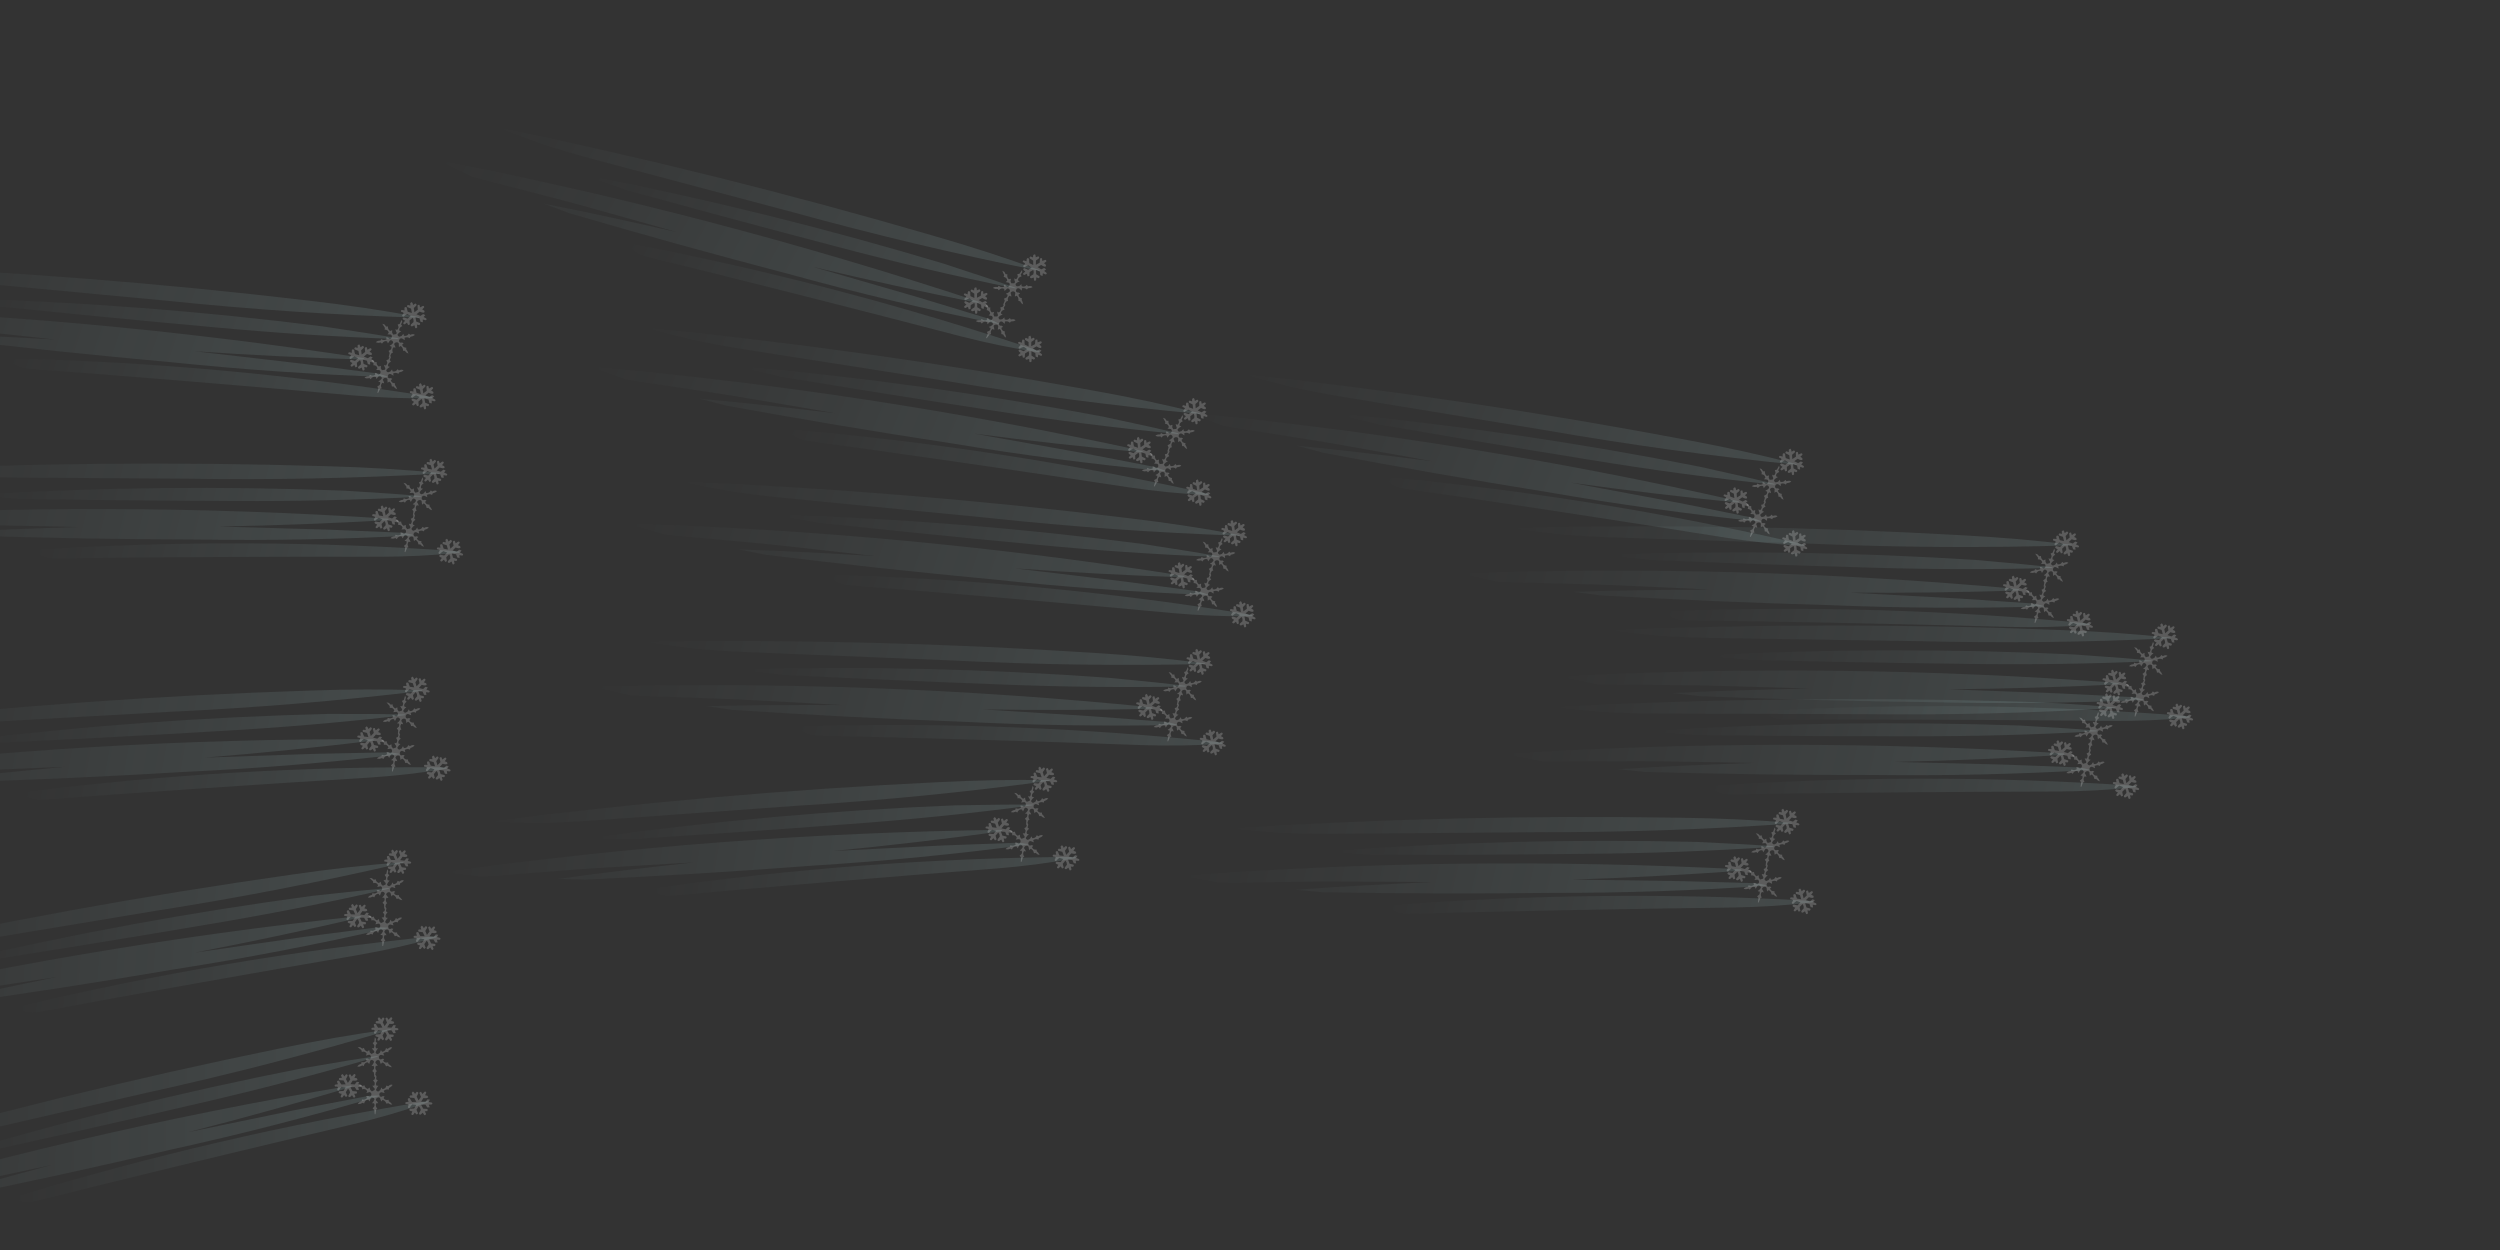 <?xml version="1.0" encoding="UTF-8" standalone="no"?>
<svg xmlns:xlink="http://www.w3.org/1999/xlink" height="150.0px" width="300.0px" xmlns="http://www.w3.org/2000/svg">
  <rect width="100%" height="100%" fill="#333333" stroke="none"/>
  <g transform="matrix(1.0, 0.0, 0.0, 1.0, 0.0, 0.0)">
    <use height="44.75" transform="matrix(-0.543, -0.188, 0.188, -0.543, 52.899, 64.66)" width="149.95" xlink:href="#sprite0"/>
    <use height="44.75" transform="matrix(-0.565, -0.105, 0.105, -0.565, 57.177, 108.772)" width="149.95" xlink:href="#sprite0"/>
    <use height="44.75" transform="matrix(-0.557, -0.14, 0.14, -0.557, 57.658, 83.033)" width="149.95" xlink:href="#sprite0"/>
    <use height="44.75" transform="matrix(-0.573, -0.043, 0.043, -0.573, 57.725, 128.524)" width="149.95" xlink:href="#sprite0"/>
    <use height="44.75" transform="matrix(-0.575, -0.008, 0.008, -0.575, 57.709, 147.971)" width="149.95" xlink:href="#sprite0"/>
    <use height="44.75" transform="matrix(-0.504, -0.275, 0.275, -0.504, 122.933, 59.086)" width="149.95" xlink:href="#sprite0"/>
    <use height="44.75" transform="matrix(-0.542, -0.19, 0.19, -0.542, 151.244, 90.82)" width="149.95" xlink:href="#sprite0"/>
    <use height="44.75" transform="matrix(-0.53, -0.221, 0.221, -0.53, 144.973, 76.308)" width="149.95" xlink:href="#sprite0"/>
    <use height="44.75" transform="matrix(-0.552, -0.159, 0.159, -0.552, 148.61, 106.043)" width="149.95" xlink:href="#sprite0"/>
    <use height="44.75" transform="matrix(-0.567, -0.096, 0.096, -0.567, 132.9, 119.464)" width="149.95" xlink:href="#sprite0"/>
    <use height="44.75" transform="matrix(-0.528, -0.225, 0.225, -0.528, 216.354, 82.397)" width="149.95" xlink:href="#sprite0"/>
    <use height="44.75" transform="matrix(-0.556, -0.145, 0.145, -0.556, 265.111, 102.85)" width="149.95" xlink:href="#sprite0"/>
    <use height="44.75" transform="matrix(-0.553, -0.154, 0.154, -0.553, 252.814, 91.744)" width="149.95" xlink:href="#sprite0"/>
    <use height="44.75" transform="matrix(-0.558, -0.138, 0.138, -0.558, 258.846, 111.175)" width="149.95" xlink:href="#sprite0"/>
    <use height="44.75" transform="matrix(-0.559, -0.132, 0.132, -0.559, 220.296, 124.949)" width="149.95" xlink:href="#sprite0"/>
  </g>
  <defs>
    <g id="sprite0" transform="matrix(1.0, 0.0, 0.0, 1.0, 77.15, 19.65)">
      <use height="40.3" transform="matrix(1.0, 0.0, 0.0, 1.0, -65.85, -17.65)" width="129.55" xlink:href="#shape0"/>
      <use height="4.9" transform="matrix(1.0, 0.0, 0.0, 1.0, -59.35, 20.2)" width="5.65" xlink:href="#shape1"/>
      <use height="8.25" transform="matrix(1.0, 0.0, 0.0, 1.0, -58.1, 12.65)" width="7.2" xlink:href="#shape2"/>
      <use height="4.9" transform="matrix(1.0, 0.0, 0.0, 1.0, -51.85, 8.25)" width="5.65" xlink:href="#shape1"/>
      <use height="8.25" transform="matrix(1.0, 0.0, 0.0, 1.0, -58.3, 4.85)" width="7.2" xlink:href="#shape2"/>
      <use height="4.9" transform="matrix(1.0, 0.0, 0.0, 1.0, -66.65, 4.8)" width="5.65" xlink:href="#shape1"/>
    </g>
    <g id="shape0" transform="matrix(1.0, 0.0, 0.0, 1.0, 65.85, 17.65)">
      <path d="M34.05 -5.05 Q-1.65 6.25 -39.3 14.2 L-49.1 16.0 -55.2 17.05 -55.05 16.85 Q-36.35 11.1 -17.5 6.5 4.25 1.1 26.05 -4.0 L33.7 -5.3 34.05 -5.05" fill="url(#gradient0)" fill-rule="evenodd" stroke="none"/>
      <path d="M20.25 -13.65 L20.05 -13.45 Q-21.85 0.0 -65.65 7.75 L-65.85 7.65 -65.7 7.45 Q-57.9 4.65 -50.0 2.65 -17.1 -5.55 15.65 -14.2 18.6 -15.0 20.25 -13.65" fill="url(#gradient1)" fill-rule="evenodd" stroke="none"/>
      <path d="M40.0 -14.8 Q26.25 -10.5 12.3 -6.6 L33.4 -11.45 55.7 -17.0 63.7 -17.4 Q8.45 0.15 -49.6 10.75 L-49.8 10.5 Q-32.9 5.2 -15.75 0.55 L-38.1 5.5 -53.55 8.7 -55.75 8.75 -55.6 8.65 Q-33.95 1.95 -11.95 -3.2 11.15 -8.95 34.4 -14.0 L40.0 -14.8" fill="url(#gradient2)" fill-rule="evenodd" stroke="none"/>
      <path d="M56.05 -5.4 Q11.45 8.2 -34.9 18.35 -46.3 20.9 -57.75 22.65 L-57.75 22.55 -57.55 22.45 Q-32.55 14.65 -6.95 8.65 L35.4 -1.7 Q46.1 -4.3 56.05 -5.4" fill="url(#gradient3)" fill-rule="evenodd" stroke="none"/>
    </g>
    <linearGradient gradientTransform="matrix(0.054, 0.0, 0.0, 0.014, -10.6, 5.85)" gradientUnits="userSpaceOnUse" id="gradient0" spreadMethod="pad" x1="-819.2" x2="819.2">
      <stop offset="0.0" stop-color="#ccffff" stop-opacity="0.122"/>
      <stop offset="1.0" stop-color="#ccffff" stop-opacity="0.0"/>
    </linearGradient>
    <linearGradient gradientTransform="matrix(0.053, 0.0, 0.0, 0.014, -22.8, -3.4)" gradientUnits="userSpaceOnUse" id="gradient1" spreadMethod="pad" x1="-819.2" x2="819.2">
      <stop offset="0.0" stop-color="#ccffff" stop-opacity="0.122"/>
      <stop offset="1.0" stop-color="#ccffff" stop-opacity="0.0"/>
    </linearGradient>
    <linearGradient gradientTransform="matrix(0.073, 0.0, 0.0, 0.017, 3.95, -3.45)" gradientUnits="userSpaceOnUse" id="gradient2" spreadMethod="pad" x1="-819.2" x2="819.2">
      <stop offset="0.0" stop-color="#ccffff" stop-opacity="0.122"/>
      <stop offset="1.0" stop-color="#ccffff" stop-opacity="0.0"/>
    </linearGradient>
    <linearGradient gradientTransform="matrix(0.07, 0.0, 0.0, 0.017, -0.85, 8.6)" gradientUnits="userSpaceOnUse" id="gradient3" spreadMethod="pad" x1="-819.2" x2="819.2">
      <stop offset="0.0" stop-color="#ccffff" stop-opacity="0.122"/>
      <stop offset="1.0" stop-color="#ccffff" stop-opacity="0.0"/>
    </linearGradient>
    <g id="shape1" transform="matrix(1.0, 0.0, 0.0, 1.0, 2.8, 2.45)">
      <path d="M1.55 -2.2 L1.35 -1.7 Q2.3 -1.6 1.85 -1.15 L1.0 -1.1 0.55 -0.35 1.4 -0.25 1.7 -0.6 1.95 -1.0 Q2.25 -1.1 2.3 -0.8 L2.15 -0.35 Q2.2 -0.15 2.75 -0.2 2.95 0.0 2.75 0.2 L2.15 0.3 Q2.6 1.05 2.05 1.05 1.85 1.05 1.75 0.7 L1.45 0.25 0.55 0.3 1.0 1.1 1.85 1.15 2.0 1.35 1.9 1.6 1.35 1.65 1.55 2.15 1.3 2.45 1.05 2.25 0.85 1.95 0.5 2.4 Q0.05 2.35 0.2 2.0 L0.5 1.4 0.1 0.6 -0.4 1.35 -0.05 2.15 Q-0.15 2.4 -0.4 2.4 L-0.7 1.95 -1.1 2.4 Q-1.35 2.6 -1.5 2.25 L-1.25 1.7 -1.5 1.65 -1.75 1.6 -1.9 1.35 Q-1.85 1.0 -0.9 1.1 L-0.45 0.35 -1.35 0.3 -1.75 0.85 -2.25 0.8 -2.05 0.3 -2.65 0.2 Q-2.95 0.0 -2.65 -0.2 L-2.05 -0.25 -2.25 -0.8 -1.75 -0.85 -1.35 -0.25 -0.45 -0.3 -0.9 -1.1 -1.75 -1.15 -1.85 -1.35 -1.75 -1.6 -1.25 -1.65 -1.5 -2.2 Q-1.4 -2.5 -1.15 -2.45 L-0.8 -1.95 -0.6 -2.15 -0.4 -2.35 -0.15 -2.35 Q0.05 -2.15 -0.15 -1.85 L-0.4 -1.4 -0.25 -0.95 0.05 -0.6 0.5 -1.35 0.35 -1.7 0.15 -2.1 0.45 -2.35 0.85 -1.95 1.2 -2.45 Q1.6 -2.5 1.55 -2.2" fill="url(#gradient4)" fill-rule="evenodd" stroke="none"/>
    </g>
    <radialGradient cx="0" cy="0" gradientTransform="matrix(0.003, 0.0, 0.0, -0.003, 0.05, 0.0)" gradientUnits="userSpaceOnUse" id="gradient4" r="819.2" spreadMethod="pad">
      <stop offset="0.067" stop-color="#ffffff" stop-opacity="0.2"/>
      <stop offset="1.0" stop-color="#ffffff" stop-opacity="0.2"/>
    </radialGradient>
    <g id="shape2" transform="matrix(1.0, 0.0, 0.0, 1.0, 3.6, 4.1)">
      <path d="M0.05 -4.1 L0.15 -3.2 0.5 -2.9 0.15 -2.45 Q0.05 -2.1 0.25 -1.8 L0.45 -1.85 0.65 -1.8 0.35 -1.45 0.15 -1.0 Q0.25 -0.6 0.7 -0.6 0.95 -0.65 1.0 -0.95 L1.15 -1.45 1.45 -1.1 Q2.1 -1.1 2.3 -1.9 L2.6 -1.75 3.1 -2.0 3.6 -2.05 Q3.5 -1.65 2.8 -1.4 L2.75 -1.05 Q2.2 -1.25 1.7 -0.75 L1.8 -0.55 1.9 -0.35 1.55 -0.3 1.15 -0.45 Q0.8 -0.4 0.8 0.05 0.85 0.45 1.2 0.5 L1.85 0.3 1.7 0.7 Q2.05 1.3 2.75 1.05 2.7 1.45 3.1 1.65 L3.6 2.05 3.1 2.05 2.65 1.75 2.3 1.9 Q2.15 1.3 1.55 1.15 L1.4 1.3 1.2 1.45 1.05 0.95 0.7 0.65 0.15 0.95 Q0.05 1.3 0.35 1.45 L0.65 1.85 0.25 1.85 0.15 2.1 0.15 2.5 0.5 2.95 0.15 3.2 0.05 4.15 -0.2 3.8 -0.15 3.2 -0.5 2.95 Q0.1 2.35 -0.25 1.85 L-0.65 1.85 -0.35 1.45 -0.15 1.0 Q-0.25 0.65 -0.65 0.65 L-1.05 0.95 -1.25 1.5 -1.5 1.15 Q-2.2 1.25 -2.3 1.9 L-2.5 1.85 -2.65 1.75 Q-3.25 2.3 -3.6 2.05 L-3.3 1.7 -2.85 1.4 -2.8 1.05 Q-2.3 1.25 -1.75 0.8 L-1.85 0.6 -1.95 0.35 -1.3 0.5 Q-0.85 0.45 -0.85 0.0 -0.85 -0.45 -1.3 -0.45 L-1.6 -0.3 -1.95 -0.35 -1.85 -0.55 -1.75 -0.7 Q-2.05 -1.25 -2.8 -1.05 L-2.85 -1.35 -3.25 -1.65 -3.6 -2.05 -3.15 -2.0 -2.7 -1.75 -2.5 -1.85 -2.35 -1.85 Q-2.1 -1.2 -1.55 -1.1 L-1.4 -1.25 -1.3 -1.45 -1.1 -1.0 Q-1.05 -0.65 -0.8 -0.6 -0.55 -0.55 -0.3 -0.75 -0.1 -0.95 -0.15 -1.2 L-0.45 -1.5 -0.65 -1.8 -0.25 -1.8 Q0.05 -2.4 -0.5 -2.95 -0.2 -3.0 -0.2 -3.4 L-0.1 -4.1 0.05 -4.1" fill="url(#gradient5)" fill-rule="evenodd" stroke="none"/>
    </g>
    <radialGradient cx="0" cy="0" gradientTransform="matrix(0.005, 0.0, 0.0, -0.005, 0.0, 0.05)" gradientUnits="userSpaceOnUse" id="gradient5" r="819.2" spreadMethod="pad">
      <stop offset="0.067" stop-color="#ffffff" stop-opacity="0.2"/>
      <stop offset="1.0" stop-color="#ffffff" stop-opacity="0.2"/>
    </radialGradient>
  </defs>
</svg>
